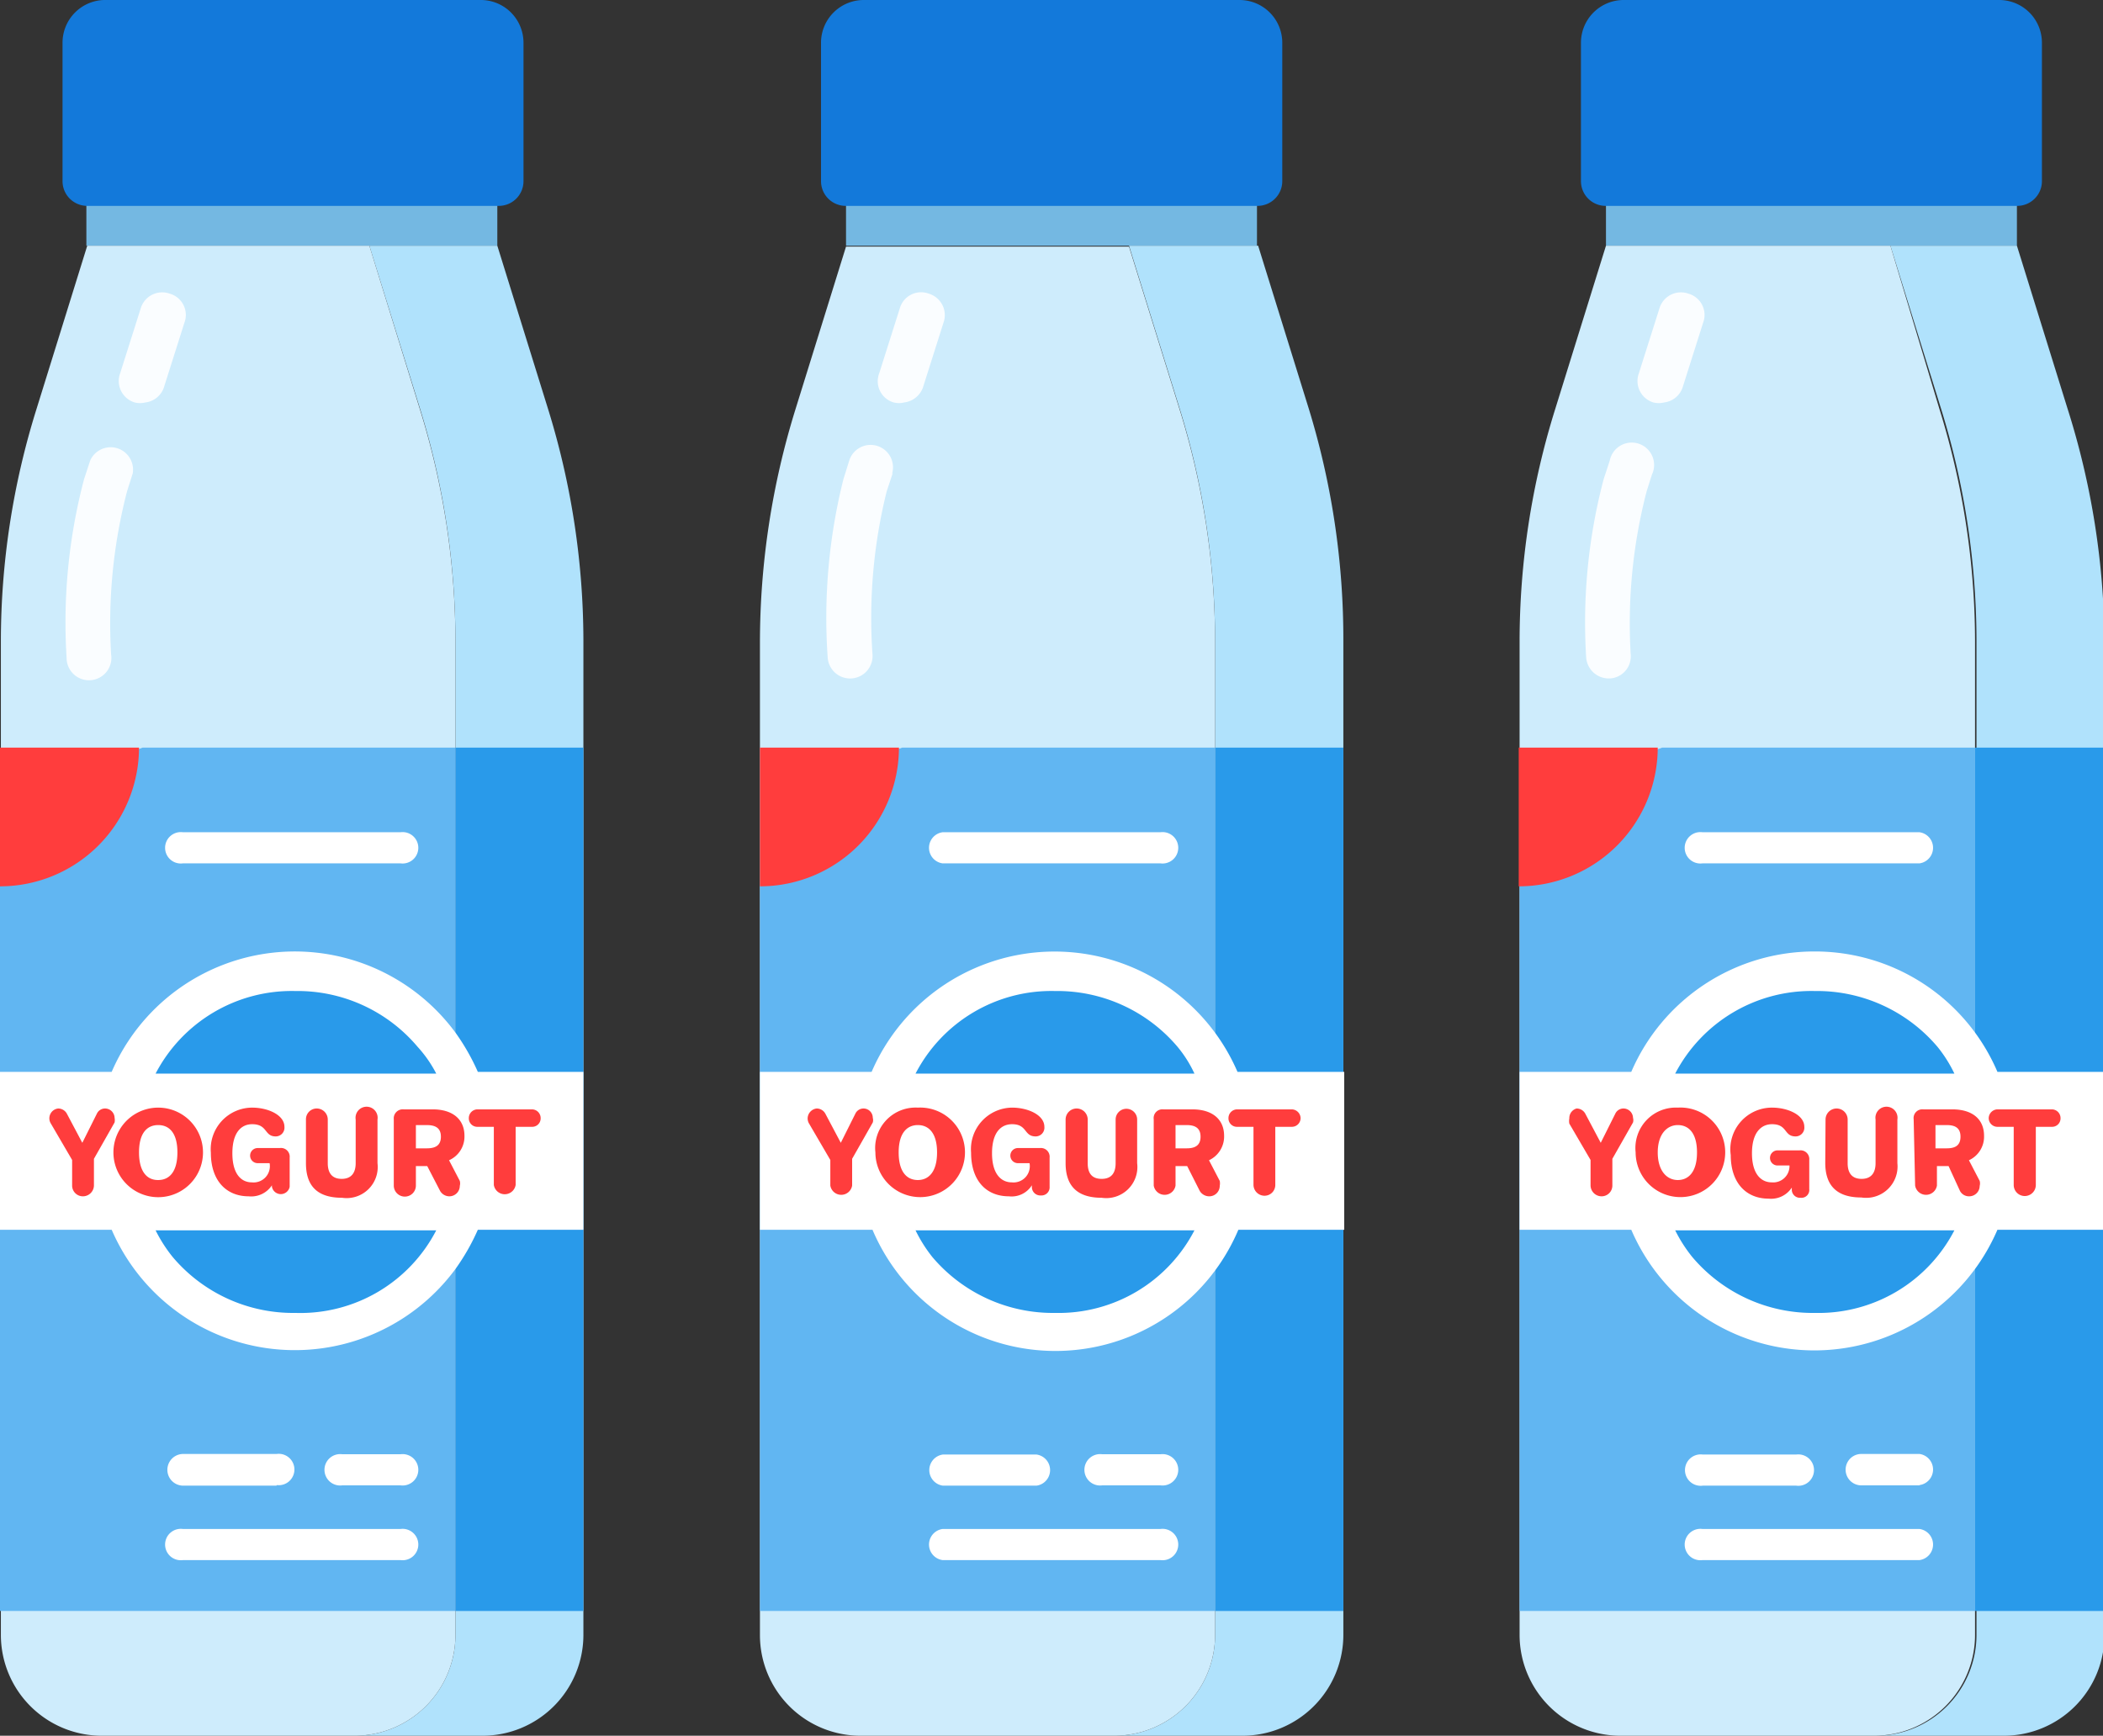 <svg id="Layer_1" data-name="Layer 1" xmlns="http://www.w3.org/2000/svg" viewBox="0 0 72.31 59.69"><rect x="0" y="0" width="72.31" height="59.69" fill="#333333" stroke="none"/><defs><style>.cls-1{fill:#74b8e2;}.cls-2{fill:#1379da;}.cls-3{fill:#b0e2fc;}.cls-4{fill:#ceecfc;}.cls-5{fill:#fafdff;}.cls-6{fill:#61b6f2;}.cls-7{fill:#ff3d3d;}.cls-8{fill:#fff;}.cls-9{fill:#299aea;}</style></defs><rect class="cls-1" x="2.97" y="6.34" width="14.13" height="2.11"/><path class="cls-2" d="M3.57,0H16.49A1.47,1.47,0,0,1,18,1.47V6.23a.85.85,0,0,1-.85.85H3a.85.85,0,0,1-.85-.85V1.47A1.47,1.47,0,0,1,3.57,0Z"/><path class="cls-3" d="M18.84,14.05,17.1,8.45H12.7l1.74,5.6a27,27,0,0,1,1.22,8V56.22a3.47,3.47,0,0,1-3.47,3.47h4.4a3.47,3.47,0,0,0,3.47-3.47V22.08A27,27,0,0,0,18.84,14.05Z"/><path class="cls-4" d="M15.66,56.22V22.08a27,27,0,0,0-1.22-8L12.7,8.45H3l-1.74,5.6a26.76,26.76,0,0,0-1.23,8V56.22a3.47,3.47,0,0,0,3.47,3.47h8.72A3.47,3.47,0,0,0,15.66,56.22Z"/><path class="cls-5" d="M5,13.84a.78.78,0,0,1-.37,0,.77.77,0,0,1-.5-1l.71-2.24a.77.77,0,0,1,1-.5.76.76,0,0,1,.5,1l-.71,2.24A.77.77,0,0,1,5,13.84Z"/><path class="cls-5" d="M4.57,16.26l-.2.63a18.06,18.06,0,0,0-.55,5.61.77.77,0,1,1-1.53.12,19.32,19.32,0,0,1,.6-6.14.1.1,0,0,0,0,0l.21-.64a.77.77,0,0,1,1.46.46Z"/><polygon class="cls-6" points="15.66 25.71 15.66 55.4 0 55.4 0 30.48 1.07 27.13 4.9 25.71 15.66 25.71"/><path class="cls-7" d="M4.78,25.71A4.78,4.78,0,0,1,0,30.48V25.71Z"/><path class="cls-8" d="M13.77,29.69H6.29a.54.54,0,1,1,0-1.07h7.48a.54.54,0,1,1,0,1.07Z"/><path class="cls-8" d="M13.77,53.65H6.29a.54.54,0,1,1,0-1.07h7.48a.54.54,0,1,1,0,1.07Z"/><path class="cls-8" d="M9.51,51.09H6.3A.54.54,0,1,1,6.3,50H9.51a.54.54,0,1,1,0,1.07Z"/><path class="cls-8" d="M13.77,51.08h-2a.54.54,0,1,1,0-1.07h2a.54.54,0,1,1,0,1.07Z"/><rect class="cls-9" x="15.66" y="25.71" width="4.4" height="29.69"/><path class="cls-8" d="M16.43,36.86a7.48,7.48,0,0,0-.77-1.35A6.86,6.86,0,0,0,3.84,36.86H0v5.43H3.84a6.86,6.86,0,0,0,11.82,1.35,7.48,7.48,0,0,0,.77-1.35h3.63V36.86Z"/><path class="cls-7" d="M2,38.12a.34.34,0,0,1,.3.18l.53,1,.5-1a.31.31,0,0,1,.29-.18.33.33,0,0,1,.32.32.42.42,0,0,1,0,.16l-.71,1.25v.92a.38.38,0,0,1-.38.37.37.37,0,0,1-.37-.37v-.88l-.73-1.25A.34.34,0,0,1,2,38.12Z"/><path class="cls-7" d="M5.44,38.09a1.54,1.54,0,0,1,0,3.08,1.54,1.54,0,0,1,0-3.08Zm0,2.49c.38,0,.66-.28.66-.95s-.28-.94-.66-.94-.66.27-.66.94S5.06,40.58,5.43,40.58Z"/><path class="cls-7" d="M8.67,38.09c.54,0,1.11.25,1.11.66a.3.3,0,0,1-.3.33c-.4,0-.27-.42-.81-.42-.37,0-.68.28-.68,1s.31,1,.67,1A.56.56,0,0,0,9.27,40v0H8.86a.26.26,0,0,1,0-.52h.76a.3.3,0,0,1,.34.33v1a.31.31,0,0,1-.61,0v-.05h0a.85.85,0,0,1-.8.38c-.76,0-1.3-.53-1.3-1.5A1.43,1.43,0,0,1,8.67,38.09Z"/><path class="cls-7" d="M10.52,38.5a.37.37,0,0,1,.38-.38.38.38,0,0,1,.37.38V40c0,.33.14.54.48.54s.48-.22.48-.54V38.5a.38.38,0,1,1,.75,0V40a1.07,1.07,0,0,1-1.22,1.19c-.94,0-1.24-.5-1.24-1.19Z"/><path class="cls-7" d="M13.54,38.49a.31.31,0,0,1,.34-.34h1c.67,0,1.09.33,1.09.91a.89.89,0,0,1-.53.84l.37.71a.33.33,0,0,1,0,.17.36.36,0,0,1-.36.36.37.37,0,0,1-.32-.19l-.44-.85H14.3v.67a.38.38,0,0,1-.76,0Zm1.13,1c.26,0,.49-.07.49-.4s-.23-.4-.49-.4H14.3v.8Z"/><path class="cls-7" d="M16.41,38.15h1.88a.3.3,0,0,1,.3.3.29.29,0,0,1-.3.3h-.56v2a.38.38,0,0,1-.75,0v-2h-.57a.29.29,0,0,1-.29-.3A.3.3,0,0,1,16.41,38.15Z"/><path class="cls-9" d="M14.36,36a5.4,5.4,0,0,0-4.21-1.92,5.28,5.28,0,0,0-4.8,2.84H15A4.24,4.24,0,0,0,14.36,36Z"/><path class="cls-9" d="M5.94,43.23a5.42,5.42,0,0,0,4.22,1.92A5.26,5.26,0,0,0,15,42.31H5.35A5,5,0,0,0,5.94,43.23Z"/><rect class="cls-1" x="29.09" y="6.34" width="14.13" height="2.11"/><path class="cls-2" d="M29.7,0H42.62a1.47,1.47,0,0,1,1.47,1.47V6.23a.85.85,0,0,1-.85.85H29.08a.85.85,0,0,1-.85-.85V1.47A1.47,1.47,0,0,1,29.7,0Z"/><path class="cls-3" d="M45,14.05l-1.74-5.6H38.82l1.74,5.6a27,27,0,0,1,1.22,8V56.22a3.47,3.47,0,0,1-3.47,3.47h4.41a3.47,3.47,0,0,0,3.47-3.47V22.08A27,27,0,0,0,45,14.05Z"/><path class="cls-4" d="M41.78,56.22V22.08a27,27,0,0,0-1.22-8l-1.74-5.6H29.09l-1.74,5.6a27.07,27.07,0,0,0-1.22,8V56.22a3.46,3.46,0,0,0,3.46,3.47h8.72A3.47,3.47,0,0,0,41.78,56.22Z"/><path class="cls-5" d="M31.09,13.84a.74.74,0,0,1-.36,0,.76.76,0,0,1-.5-1l.71-2.24a.76.76,0,0,1,1-.5.77.77,0,0,1,.5,1l-.71,2.24A.79.79,0,0,1,31.09,13.84Z"/><path class="cls-5" d="M30.7,16.26l-.21.63A18.05,18.05,0,0,0,30,22.5a.77.77,0,1,1-1.54.12A19.62,19.62,0,0,1,29,16.48a.1.1,0,0,1,0,0l.2-.64a.77.77,0,0,1,1.47.46Z"/><polygon class="cls-6" points="41.79 25.71 41.79 55.4 26.13 55.4 26.13 30.48 27.19 27.13 31.02 25.71 41.79 25.71"/><path class="cls-7" d="M30.91,25.71a4.78,4.78,0,0,1-4.78,4.77V25.71Z"/><path class="cls-8" d="M39.9,29.69H32.41a.54.54,0,0,1,0-1.07H39.9a.54.54,0,1,1,0,1.07Z"/><path class="cls-8" d="M39.9,53.65H32.41a.54.54,0,0,1,0-1.07H39.9a.54.54,0,1,1,0,1.07Z"/><path class="cls-8" d="M35.64,51.09H32.42a.54.54,0,0,1,0-1.07h3.22a.54.54,0,0,1,0,1.07Z"/><path class="cls-8" d="M39.9,51.08h-2a.54.54,0,1,1,0-1.07h2a.54.54,0,1,1,0,1.07Z"/><rect class="cls-9" x="41.79" y="25.71" width="4.4" height="29.69"/><path class="cls-8" d="M42.55,36.86a6.85,6.85,0,0,0-12.58,0H26.13v5.43H30a6.83,6.83,0,0,0,12.58,0h3.64V36.86Z"/><path class="cls-7" d="M28.08,38.12a.34.34,0,0,1,.3.18l.53,1,.5-1a.31.31,0,0,1,.28-.18.32.32,0,0,1,.32.32.29.29,0,0,1,0,.16l-.71,1.25v.92a.38.38,0,0,1-.75,0v-.88l-.73-1.25a.35.35,0,0,1-.05-.18A.35.35,0,0,1,28.08,38.12Z"/><path class="cls-7" d="M31.56,38.09a1.54,1.54,0,1,1-1.46,1.54A1.39,1.39,0,0,1,31.56,38.09Zm0,2.49c.37,0,.66-.28.66-.95s-.29-.94-.66-.94-.66.27-.66.94S31.18,40.58,31.56,40.58Z"/><path class="cls-7" d="M34.8,38.09c.54,0,1.11.25,1.11.66a.3.3,0,0,1-.3.33c-.41,0-.28-.42-.81-.42-.38,0-.69.28-.69,1s.32,1,.68,1A.56.56,0,0,0,35.4,40v0H35a.26.26,0,1,1,0-.52h.76a.3.3,0,0,1,.33.33v1a.28.28,0,0,1-.3.3.29.29,0,0,1-.31-.3v-.05h0a.82.82,0,0,1-.79.38c-.77,0-1.3-.53-1.3-1.5A1.43,1.43,0,0,1,34.8,38.09Z"/><path class="cls-7" d="M36.64,38.5a.38.38,0,1,1,.76,0V40c0,.33.13.54.48.54s.48-.22.48-.54V38.5a.37.37,0,1,1,.74,0V40a1.07,1.07,0,0,1-1.22,1.19c-.93,0-1.24-.5-1.24-1.19Z"/><path class="cls-7" d="M39.67,38.49a.3.3,0,0,1,.33-.34h1c.67,0,1.09.33,1.09.91a.9.9,0,0,1-.52.84l.37.71a.47.47,0,0,1,0,.17.36.36,0,0,1-.37.36.38.38,0,0,1-.32-.19l-.43-.85h-.4v.67a.38.38,0,0,1-.75,0Zm1.13,1c.25,0,.48-.07.48-.4s-.23-.4-.48-.4h-.38v.8Z"/><path class="cls-7" d="M42.54,38.15h1.88a.31.31,0,0,1,.3.3.3.3,0,0,1-.3.3h-.57v2a.37.37,0,0,1-.37.37.38.38,0,0,1-.38-.37v-2h-.56a.29.29,0,0,1-.3-.3A.3.3,0,0,1,42.54,38.15Z"/><path class="cls-9" d="M40.49,36a5.42,5.42,0,0,0-4.22-1.92,5.26,5.26,0,0,0-4.79,2.84h9.59A4.2,4.2,0,0,0,40.49,36Z"/><path class="cls-9" d="M32.06,43.23a5.43,5.43,0,0,0,4.22,1.92,5.26,5.26,0,0,0,4.79-2.84H31.48A4.91,4.91,0,0,0,32.06,43.23Z"/><rect class="cls-1" x="55.22" y="6.34" width="14.13" height="2.11"/><path class="cls-2" d="M55.82,0H68.74a1.47,1.47,0,0,1,1.47,1.47V6.23a.85.85,0,0,1-.85.85H55.21a.85.85,0,0,1-.85-.85V1.47A1.47,1.47,0,0,1,55.82,0Z"/><path class="cls-3" d="M71.09,14.05l-1.74-5.6H65l1.74,5.6a27,27,0,0,1,1.22,8V56.22a3.47,3.47,0,0,1-3.47,3.47h4.41a3.46,3.46,0,0,0,3.46-3.47V22.08A27,27,0,0,0,71.09,14.05Z"/><path class="cls-4" d="M67.91,56.22V22.08a27,27,0,0,0-1.22-8L65,8.45H55.22l-1.74,5.6a26.76,26.76,0,0,0-1.23,8V56.22a3.47,3.47,0,0,0,3.47,3.47h8.72A3.47,3.47,0,0,0,67.91,56.22Z"/><path class="cls-5" d="M57.22,13.84a.78.78,0,0,1-.37,0,.77.77,0,0,1-.5-1l.71-2.24a.77.77,0,0,1,1-.5.76.76,0,0,1,.5,1l-.71,2.24A.77.77,0,0,1,57.22,13.84Z"/><path class="cls-5" d="M56.82,16.26l-.2.63a18.06,18.06,0,0,0-.55,5.61.76.76,0,0,1-.62.82.78.78,0,0,1-.91-.7,19.32,19.32,0,0,1,.6-6.14.1.1,0,0,0,0,0l.21-.64a.77.77,0,1,1,1.46.46Z"/><polygon class="cls-6" points="67.91 25.71 67.91 55.4 52.25 55.4 52.25 30.48 53.32 27.13 57.15 25.71 67.91 25.71"/><path class="cls-7" d="M57,25.71a4.78,4.78,0,0,1-4.78,4.77V25.71Z"/><path class="cls-8" d="M66,29.69H58.54a.54.54,0,1,1,0-1.07H66a.54.54,0,0,1,0,1.07Z"/><path class="cls-8" d="M66,53.65H58.54a.54.54,0,1,1,0-1.07H66a.54.54,0,0,1,0,1.07Z"/><path class="cls-8" d="M61.76,51.09H58.55a.54.54,0,1,1,0-1.07h3.21a.54.54,0,1,1,0,1.07Z"/><path class="cls-8" d="M66,51.08H64A.54.54,0,0,1,64,50h2a.54.54,0,0,1,0,1.07Z"/><rect class="cls-9" x="67.91" y="25.71" width="4.4" height="29.69"/><path class="cls-8" d="M68.68,36.86a6.82,6.82,0,0,0-6.3-4.14,6.85,6.85,0,0,0-6.29,4.14H52.25v5.43h3.84a6.85,6.85,0,0,0,12.59,0h3.63V36.86Z"/><path class="cls-7" d="M54.21,38.12a.34.34,0,0,1,.3.18l.53,1,.5-1a.31.31,0,0,1,.28-.18.33.33,0,0,1,.33.32.3.3,0,0,1,0,.16l-.71,1.25v.92a.37.37,0,0,1-.37.37.38.38,0,0,1-.38-.37v-.88l-.73-1.25a.48.48,0,0,1,0-.18A.34.34,0,0,1,54.21,38.12Z"/><path class="cls-7" d="M57.69,38.09a1.54,1.54,0,1,1-1.45,1.54A1.39,1.39,0,0,1,57.69,38.09Zm0,2.49c.37,0,.66-.28.66-.95s-.29-.94-.66-.94S57,39,57,39.63,57.31,40.58,57.69,40.58Z"/><path class="cls-7" d="M60.93,38.09c.54,0,1.11.25,1.11.66a.3.3,0,0,1-.3.33c-.41,0-.27-.42-.81-.42-.37,0-.69.28-.69,1s.32,1,.68,1a.56.56,0,0,0,.61-.58v0h-.41a.26.26,0,0,1,0-.52h.76a.3.3,0,0,1,.33.33v1a.27.27,0,0,1-.3.3.28.28,0,0,1-.3-.3v-.05h0a.85.85,0,0,1-.8.38c-.76,0-1.3-.53-1.3-1.5A1.43,1.43,0,0,1,60.93,38.09Z"/><path class="cls-7" d="M62.77,38.5a.38.38,0,0,1,.76,0V40c0,.33.14.54.48.54s.48-.22.48-.54V38.5a.38.38,0,1,1,.75,0V40A1.08,1.08,0,0,1,64,41.18c-.93,0-1.24-.5-1.24-1.19Z"/><path class="cls-7" d="M65.8,38.49a.3.3,0,0,1,.33-.34h1c.68,0,1.09.33,1.09.91a.89.89,0,0,1-.52.84l.37.71a.33.33,0,0,1,0,.17.36.36,0,0,1-.36.36.35.35,0,0,1-.32-.19L67,40.1h-.4v.67a.38.38,0,0,1-.75,0Zm1.13,1c.26,0,.48-.07.48-.4s-.22-.4-.48-.4h-.38v.8Z"/><path class="cls-7" d="M68.67,38.15h1.88a.3.3,0,0,1,.3.3.29.29,0,0,1-.3.3H70v2a.38.38,0,0,1-.76,0v-2h-.56a.3.3,0,0,1-.3-.3A.31.31,0,0,1,68.67,38.15Z"/><path class="cls-9" d="M66.62,36a5.43,5.43,0,0,0-4.22-1.92,5.28,5.28,0,0,0-4.8,2.84h9.6A4.61,4.61,0,0,0,66.62,36Z"/><path class="cls-9" d="M58.19,43.23a5.42,5.42,0,0,0,4.22,1.92,5.26,5.26,0,0,0,4.79-2.84H57.6A5,5,0,0,0,58.19,43.23Z"/></svg>